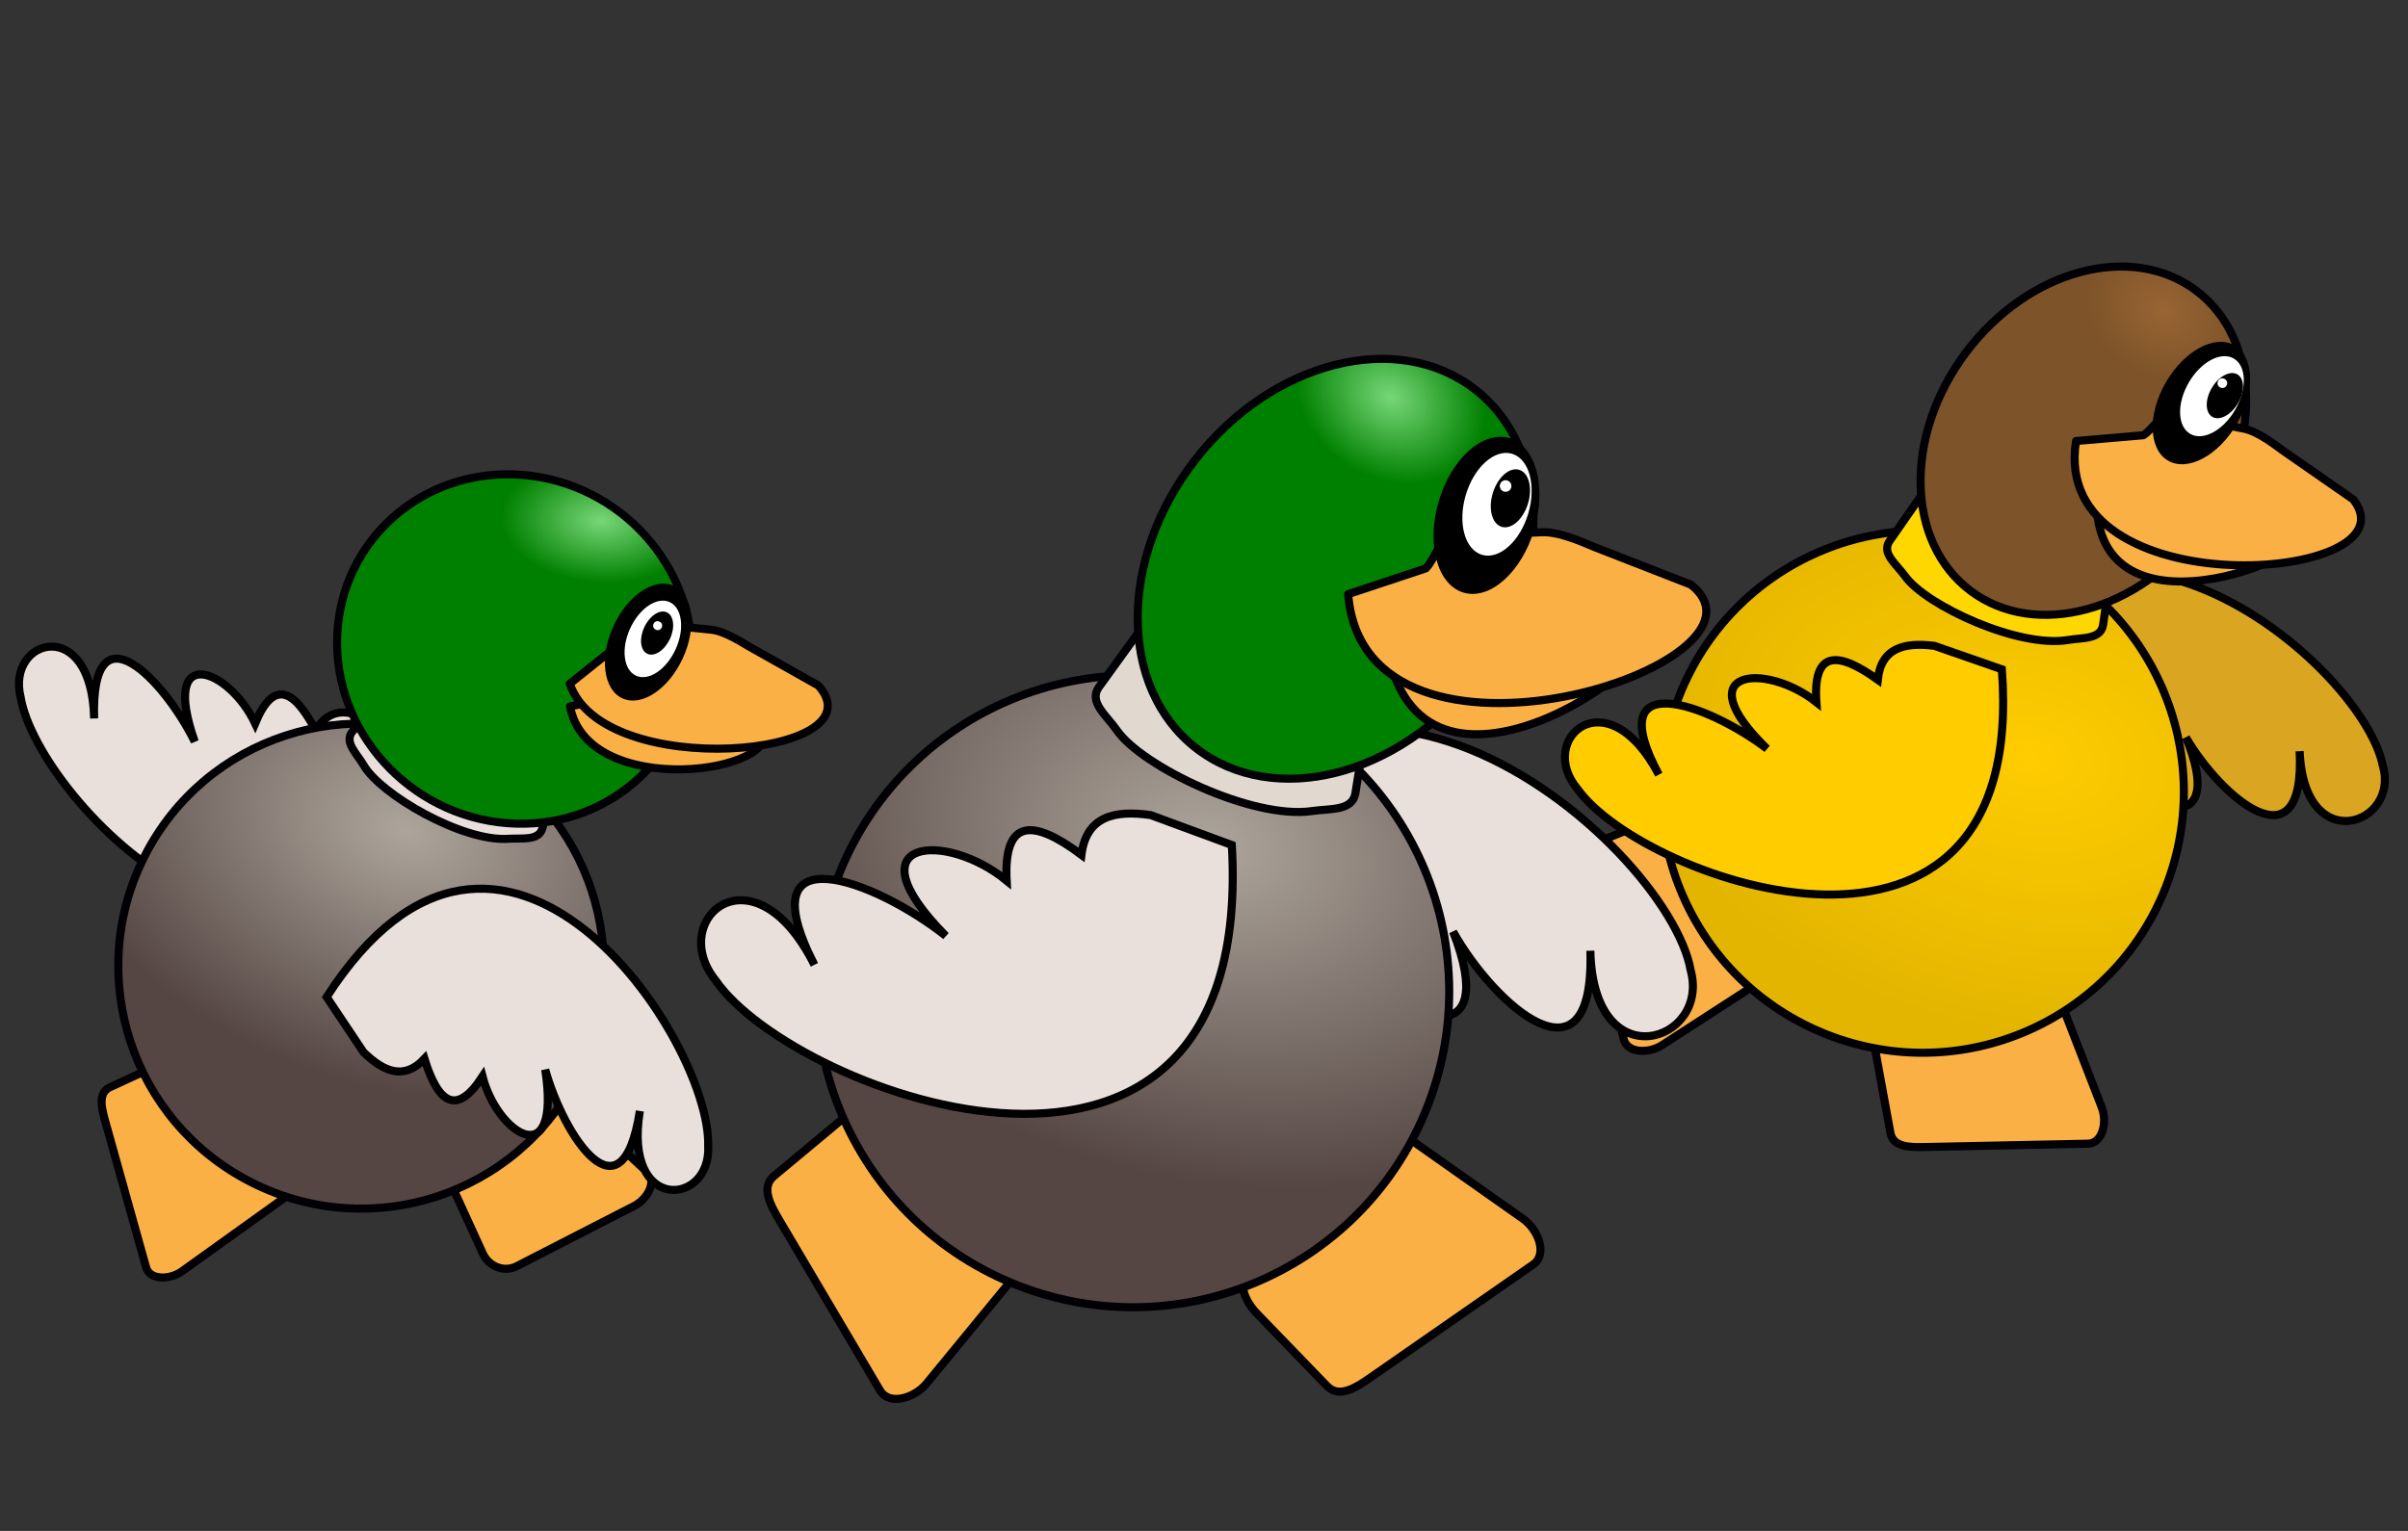 <?xml version="1.0" encoding="UTF-8" standalone="no"?>
<!-- Created with Inkscape (http://www.inkscape.org/) -->

<svg
   width="1129"
   height="718"
   viewBox="0 0 298.715 189.971"
   version="1.1"
   id="svg5"
   sodipodi:docname="ducks_running.svg"
   inkscape:version="1.1.1 (1:1.1+202109281944+c3084ef5ed)"
   inkscape:export-filename="/home/hbarrett/one_team_challange.png"
   inkscape:export-xdpi="96"
   inkscape:export-ydpi="96"
   xmlns:inkscape="http://www.inkscape.org/namespaces/inkscape"
   xmlns:sodipodi="http://sodipodi.sourceforge.net/DTD/sodipodi-0.dtd"
   xmlns:xlink="http://www.w3.org/1999/xlink"
   xmlns="http://www.w3.org/2000/svg"
   xmlns:svg="http://www.w3.org/2000/svg">
  <rect x="0" y="0" width="298.715" height="189.971" fill="#333333" stroke="none"/>
  <sodipodi:namedview
     id="namedview1044"
     pagecolor="#ffffff"
     bordercolor="#666666"
     borderopacity="1.0"
     inkscape:pageshadow="2"
     inkscape:pageopacity="0.0"
     inkscape:pagecheckerboard="0"
     inkscape:document-units="mm"
     showgrid="false"
     inkscape:snap-global="false"
     inkscape:zoom="0.66368548"
     inkscape:cx="673.5118"
     inkscape:cy="404.5591"
     inkscape:window-width="1852"
     inkscape:window-height="1016"
     inkscape:window-x="68"
     inkscape:window-y="324"
     inkscape:window-maximized="1"
     inkscape:current-layer="svg5"
     fit-margin-top="0"
     fit-margin-left="0"
     fit-margin-right="0"
     fit-margin-bottom="0"
     units="px" />
  <defs
     id="defs2">
    <linearGradient
       inkscape:collect="always"
       id="linearGradient14118">
      <stop
         style="stop-color:#ffcc00;stop-opacity:1"
         offset="0"
         id="stop14114" />
      <stop
         style="stop-color:#e3b500;stop-opacity:1"
         offset="1"
         id="stop14116" />
    </linearGradient>
    <linearGradient
       inkscape:collect="always"
       id="linearGradient4893">
      <stop
         style="stop-color:#996533;stop-opacity:1"
         offset="0"
         id="stop4889" />
      <stop
         style="stop-color:#7d5329;stop-opacity:1"
         offset="1"
         id="stop4891" />
    </linearGradient>
    <linearGradient
       inkscape:collect="always"
       id="linearGradient1141">
      <stop
         style="stop-color:#77d778;stop-opacity:1"
         offset="0"
         id="stop1137" />
      <stop
         style="stop-color:#008000;stop-opacity:1"
         offset="1"
         id="stop1139" />
    </linearGradient>
    <radialGradient
       inkscape:collect="always"
       xlink:href="#linearGradient17168"
       id="radialGradient30852-7-4-2-8-0"
       cx="156.04"
       cy="91.609"
       fx="156.04"
       fy="91.609"
       r="16.146"
       gradientTransform="matrix(2.407,1.279,-1.543,1.543,-325.724,-271.734)"
       gradientUnits="userSpaceOnUse" />
    <radialGradient
       inkscape:collect="always"
       xlink:href="#linearGradient1141"
       id="radialGradient1143-4-1-6-3-9"
       cx="156.027"
       cy="63.412"
       fx="156.027"
       fy="63.412"
       r="9.691"
       gradientTransform="matrix(1.075,-0.399,0.693,0.685,-289.068,77.389)"
       gradientUnits="userSpaceOnUse" />
    <radialGradient
       inkscape:collect="always"
       xlink:href="#linearGradient17168"
       id="radialGradient30852-7-0-2"
       cx="155.423"
       cy="93.328"
       fx="155.423"
       fy="93.328"
       r="16.146"
       gradientTransform="matrix(3.136,1.666,-2.01,2.01,-478.658,-407.054)"
       gradientUnits="userSpaceOnUse" />
    <radialGradient
       inkscape:collect="always"
       xlink:href="#linearGradient1141"
       id="radialGradient1143-4-13-4"
       cx="167.685"
       cy="71.051"
       fx="167.685"
       fy="71.051"
       r="9.691"
       gradientTransform="matrix(1.074,-0.52,0.692,0.893,-395.761,-43.325)"
       gradientUnits="userSpaceOnUse" />
    <radialGradient
       inkscape:collect="always"
       xlink:href="#linearGradient14118"
       id="radialGradient30852-7-0-2-8"
       cx="155.083"
       cy="98.349"
       fx="155.083"
       fy="98.349"
       r="16.146"
       gradientTransform="matrix(2.591,1.377,-1.661,1.661,-507.208,-381.467)"
       gradientUnits="userSpaceOnUse" />
    <radialGradient
       inkscape:collect="always"
       xlink:href="#linearGradient4893"
       id="radialGradient1143-4-13-4-1"
       cx="164.881"
       cy="67.41"
       fx="164.881"
       fy="67.41"
       r="9.691"
       gradientTransform="matrix(0.887,-0.43,0.572,0.738,-422.671,-109.056)"
       gradientUnits="userSpaceOnUse" />
    <radialGradient
       xlink:href="#linearGradient17168"
       id="radialGradient30852-3"
       cx="155.797"
       cy="95.212"
       fx="155.797"
       fy="95.212"
       r="16.146"
       gradientTransform="matrix(-1.395,-2.005,2.287,-0.61,-261.675,656.047)"
       gradientUnits="userSpaceOnUse" />
    <linearGradient
       id="linearGradient17168">
      <stop
         style="stop-color:#ada59b;stop-opacity:1"
         offset="0"
         id="stop17164" />
      <stop
         style="stop-color:#554643;stop-opacity:1"
         offset="1"
         id="stop17166" />
    </linearGradient>
    <radialGradient
       xlink:href="#linearGradient1141"
       id="radialGradient1143-8"
       cx="162.168"
       cy="63.343"
       fx="162.168"
       fy="63.343"
       r="9.691"
       gradientTransform="matrix(0.936,-0.573,0.603,0.984,-446.401,245.173)"
       gradientUnits="userSpaceOnUse" />
  </defs>
  <path
     id="rect10087-5-4-8-4-3-2"
     style="fill:#fbb045;fill-opacity:1;stroke:#000005;stroke-width:1;stroke-linecap:round;stroke-linejoin:round;stroke-miterlimit:4;stroke-dasharray:none"
     d="m 234.401,126.013 15.442,-6.814 c 1.725,-0.761 3.806,-0.018 4.487,1.74 l 6.398,16.493 c 0.682,1.758 0.145,4.449 -1.74,4.487 l -19.988,0.41 c -1.885,0.039 -4.147,0.114 -4.487,-1.74 l -1.852,-10.09 c -0.34,-1.854 0.015,-3.726 1.74,-4.487 z"
     sodipodi:nodetypes="sssssssss" />
  <path
     id="rect10087-5-4-8-0-5-71-2"
     style="fill:#fbb045;fill-opacity:1;stroke:#000005;stroke-width:1;stroke-linecap:round;stroke-linejoin:round;stroke-miterlimit:4;stroke-dasharray:none"
     d="m 211.996,101.604 9.808,13.736 c 1.096,1.534 0.791,3.723 -0.792,4.747 l -14.85,9.615 c -1.583,1.025 -4.327,1.046 -4.747,-0.792 l -4.462,-19.488 c -0.421,-1.838 -0.954,-4.037 0.792,-4.747 l 9.503,-3.863 c 1.747,-0.71 3.652,-0.742 4.747,0.792 z"
     sodipodi:nodetypes="sssssssss"
     inkscape:transform-center-x="15.008171"
     inkscape:transform-center-y="20.418631" />
  <path
     style="fill:#daa520;fill-opacity:1;stroke:#000000;stroke-width:1;stroke-linecap:butt;stroke-linejoin:miter;stroke-miterlimit:4;stroke-dasharray:none;stroke-opacity:1"
     d="m 239.223,90.413 c 16.419,-39.924 53.794,-8.51 56.367,4.611 2.148,7.321 -9.774,11.495 -10.316,-1.811 0.732,14.738 -9.712,5.815 -14.106,-1.697 5.124,12.375 -4.703,9.726 -8.395,3.09 -2.481,5.928 -5.355,4.835 -8.444,-0.097 -2.175,3.402 -5.192,3.083 -8.524,1.381 z"
     id="path887-4-0-94-9-2-9"
     sodipodi:nodetypes="cccccccc" />
  <ellipse
     style="fill:url(#radialGradient30852-7-0-2-8);fill-opacity:1;stroke:#000005;stroke-width:1;stroke-linecap:round;stroke-linejoin:round;stroke-miterlimit:4;stroke-dasharray:none"
     id="path11869-9-2-7-6"
     cx="-257.889"
     cy="4.412"
     rx="32.424"
     ry="32.387"
     transform="matrix(-0.931,-0.365,-0.365,0.931,0,0)" />
  <path
     id="rect10087-3-02-0-0"
     style="fill:#ffd700;fill-opacity:1;stroke:#000005;stroke-width:1;stroke-linecap:round;stroke-linejoin:round;stroke-miterlimit:4;stroke-dasharray:none"
     d="m 260.403,62.926 -15.713,-6.162 c -1.755,-0.688 -3.334,0.378 -4.411,1.926 l -5.858,8.421 c -1.077,1.548 0.824,2.881 1.926,4.411 2.615,3.63 14.046,8.91 20.142,7.899 1.86,-0.308 4.148,-0.059 4.411,-1.926 l 1.429,-10.158 c 0.263,-1.867 -0.171,-3.722 -1.926,-4.411 z"
     sodipodi:nodetypes="sssssssss" />
  <ellipse
     style="fill:url(#radialGradient1143-4-13-4-1);fill-opacity:1;stroke:#000005;stroke-width:1;stroke-linecap:round;stroke-linejoin:round;stroke-miterlimit:4;stroke-dasharray:none"
     id="path858-6-9-4-8"
     cx="-239.568"
     cy="-111.316"
     rx="18.22"
     ry="23.299"
     transform="matrix(-0.8,-0.6,-0.6,0.8,0,0)" />
  <path
     style="fill:#ffcc00;fill-opacity:1;stroke:#000000;stroke-width:1;stroke-linecap:butt;stroke-linejoin:miter;stroke-miterlimit:4;stroke-dasharray:none;stroke-opacity:1"
     d="m 248.333,83.055 c 3.274,43.202 -44.395,26.361 -52.617,14.88 -5.226,-6.163 3.582,-14.16 10.065,-1.813 -7.3,-13.631 6.087,-8.789 13.412,-3.213 -10.172,-9.908 -0.167,-10.764 6.134,-5.773 -0.448,-6.43 2.622,-6.38 7.615,-2.788 0.417,-3.945 3.266,-4.675 7.02,-4.207 z"
     id="path887-4-0-94-5-9"
     sodipodi:nodetypes="cccccccc" />
  <path
     id="rect5654-8-0-0-0-5"
     style="fill:#fbb045;stroke:#000005;stroke-width:1;stroke-linecap:round;stroke-linejoin:round;stroke-miterlimit:4;stroke-dasharray:none;stroke-opacity:1"
     d="m 272.251,60.069 -3.37,-0.669 c -1.581,-0.314 -1.711,1.462 -3.255,1.455 l -5.489,-0.022 c -1.389,20.047 28.213,7.958 25.439,5.151 l -10.873,-3.326 c -1.507,-0.461 -0.871,-2.275 -2.452,-2.589 z"
     sodipodi:nodetypes="cssccssc" />
  <path
     id="rect5654-2-9-8-3"
     style="fill:#fbb045;stroke:#000005;stroke-width:1;stroke-linecap:round;stroke-linejoin:round;stroke-miterlimit:4;stroke-dasharray:none;stroke-opacity:1"
     d="m 278.378,53.198 -8.544,-1.697 c -1.835,-0.365 -2.658,1.67 -3.942,2.51 l -8.359,0.714 c -3.323,20.979 42.536,17.62 34.384,7.249 l -8.792,-6.111 c -0.482,-0.335 -2.911,-2.301 -4.746,-2.666 z"
     sodipodi:nodetypes="sscccsss" />
  <ellipse
     style="fill:#000000;fill-opacity:1;stroke:none;stroke-width:1;stroke-linecap:round;stroke-linejoin:round;stroke-miterlimit:4;stroke-dasharray:none"
     id="path5235-5-1-4"
     cx="-261.721"
     cy="-93.053"
     rx="5.105"
     ry="8.26"
     transform="matrix(-0.866,-0.499,-0.499,0.866,0,0)" />
  <ellipse
     style="fill:#ffffff;fill-opacity:1;stroke:none;stroke-width:1;stroke-linecap:round;stroke-linejoin:round;stroke-miterlimit:4;stroke-dasharray:none"
     id="path5235-0-1-6-1"
     cx="-262.433"
     cy="-94.447"
     rx="3.339"
     ry="5.403"
     transform="matrix(-0.866,-0.499,-0.499,0.866,0,0)" />
  <ellipse
     style="fill:#000001;fill-opacity:1;stroke:none;stroke-width:1;stroke-linecap:round;stroke-linejoin:round;stroke-miterlimit:4;stroke-dasharray:none"
     id="path8608-0-6-5"
     cx="98.566"
     cy="-262.475"
     rx="3.06"
     ry="1.882"
     transform="matrix(0.51,-0.86,-0.86,-0.51,0,0)" />
  <circle
     style="fill:#ffffff;fill-opacity:1;stroke:none;stroke-width:1;stroke-linecap:round;stroke-linejoin:round;stroke-miterlimit:4;stroke-dasharray:none"
     id="path8866-3-2-4"
     cx="-262.745"
     cy="-96.491"
     r="0.595"
     transform="matrix(-0.866,-0.499,-0.499,0.866,0,0)" />
  <path
     id="rect10087-5-4-8-0-5-7-0"
     style="fill:#fbb045;fill-opacity:1;stroke:#000005;stroke-width:1;stroke-linecap:round;stroke-linejoin:round;stroke-miterlimit:4;stroke-dasharray:none"
     d="m 53.387,141.306 6.518,14.258 c 0.728,1.593 2.631,2.361 4.189,1.561 l 14.619,-7.504 c 1.558,-0.8 2.846,-2.999 1.561,-4.189 l -13.625,-12.617 c -1.285,-1.19 -2.809,-2.638 -4.189,-1.561 l -7.511,5.863 c -1.38,1.078 -2.289,2.596 -1.561,4.189 z"
     sodipodi:nodetypes="sssssssss"
     inkscape:transform-center-x="-27.22482"
     inkscape:transform-center-y="-2.1635771" />
  <path
     style="fill:#e9e0db;fill-opacity:1;stroke:#000000;stroke-width:1;stroke-linecap:butt;stroke-linejoin:miter;stroke-miterlimit:4;stroke-dasharray:none;stroke-opacity:1"
     d="M 52.471,95.891 C 37.321,133.174 4.644,99.446 2.556,86.497 0.76,79.21 11.394,76.204 11.677,89.154 11.246,74.797 20.375,84.362 24.16,92.031 c -4.361,-12.449 4.314,-9.021 7.49,-2.263 2.288,-5.533 4.82,-4.221 7.486,0.831 1.979,-3.109 4.65,-2.537 7.579,-0.595 z"
     id="path887-4-0-9-6-78-2"
     sodipodi:nodetypes="cccccccc" />
  <path
     id="rect10087-5-4-8-2-78-9-1"
     style="fill:#fbb045;fill-opacity:1;stroke:#000005;stroke-width:1;stroke-linecap:round;stroke-linejoin:round;stroke-miterlimit:4;stroke-dasharray:none"
     d="m 26.728,131.439 9.707,12.311 c 1.084,1.375 0.898,3.419 -0.525,4.44 l -13.353,9.577 c -1.423,1.021 -3.968,1.161 -4.44,-0.525 l -5,-17.884 c -0.472,-1.686 -1.064,-3.704 0.525,-4.44 l 8.647,-4.004 c 1.589,-0.736 3.355,-0.85 4.44,0.525 z"
     sodipodi:nodetypes="sssssssss" />
  <ellipse
     style="fill:url(#radialGradient30852-7-4-2-8-0);fill-opacity:1;stroke:#000005;stroke-width:1;stroke-linecap:round;stroke-linejoin:round;stroke-miterlimit:4;stroke-dasharray:none"
     id="path11869-9-3-6-8-7"
     cx="-94.141"
     cy="86.696"
     rx="30.117"
     ry="30.083"
     transform="matrix(-0.892,-0.452,-0.452,0.892,0,0)" />
  <path
     id="rect10087-3-8-0-8-5"
     style="fill:#e9e0db;fill-opacity:1;stroke:#000005;stroke-width:1;stroke-linecap:round;stroke-linejoin:round;stroke-miterlimit:4;stroke-dasharray:none"
     d="M 68.141,89.182 54.16,82.088 c -1.562,-0.792 -3.116,0.053 -4.249,1.389 l -6.164,7.266 c -1.133,1.335 0.506,2.737 1.389,4.249 2.095,3.589 12.195,9.486 17.922,9.093 1.747,-0.12 3.841,0.314 4.249,-1.389 l 2.223,-9.266 c 0.409,-1.703 0.173,-3.457 -1.389,-4.249 z"
     sodipodi:nodetypes="sssssssss" />
  <ellipse
     style="fill:url(#radialGradient1143-4-1-6-3-9);fill-opacity:1;stroke:#000005;stroke-width:1;stroke-linecap:round;stroke-linejoin:round;stroke-miterlimit:4;stroke-dasharray:none"
     id="path858-6-0-4-5-1"
     cx="-67.349"
     cy="75.291"
     rx="22.062"
     ry="21.631"
     transform="matrix(-0.997,-0.079,-0.044,0.999,0,0)" />
  <path
     style="fill:#e9e0db;fill-opacity:1;stroke:#000000;stroke-width:1;stroke-linecap:butt;stroke-linejoin:miter;stroke-miterlimit:4;stroke-dasharray:none;stroke-opacity:1"
     d="m 40.522,123.721 c 21.763,-33.852 47.663,5.321 47.328,18.432 0.423,7.494 -10.583,8.489 -8.475,-4.292 -2.222,14.19 -9.432,3.106 -11.739,-5.128 1.992,13.039 -5.903,8.071 -7.778,0.844 -3.268,5.016 -5.516,3.26 -7.205,-2.197 -2.518,2.691 -5.038,1.636 -7.558,-0.812 z"
     id="path887-4-0-9-6-7-3-1"
     sodipodi:nodetypes="cccccccc" />
  <path
     id="rect5654-8-0-4-6-8-7"
     style="fill:#fbb045;stroke:#000005;stroke-width:1;stroke-linecap:round;stroke-linejoin:round;stroke-miterlimit:4;stroke-dasharray:none;stroke-opacity:1"
     d="m 83.168,85.034 -3.175,-0.323 C 78.504,84.559 78.516,86.053 77.111,86.342 l -6.397,1.316 c 2.177,11.713 26.879,8.27 23.976,2.53 l -9.026,-2.976 c -1.39,-0.458 -1.005,-2.027 -2.495,-2.179 z"
     sodipodi:nodetypes="cssccssc" />
  <path
     id="rect5654-2-0-7-4-4"
     style="fill:#fbb045;stroke:#000005;stroke-width:1;stroke-linecap:round;stroke-linejoin:round;stroke-miterlimit:4;stroke-dasharray:none;stroke-opacity:1"
     d="m 88.231,78.142 -8.05,-0.819 c -1.729,-0.176 -2.311,1.777 -3.425,2.667 l -6.068,4.85 c 4.053,12.228 38.736,9.115 30.832,0.229 l -8.666,-4.879 c -0.476,-0.268 -2.894,-1.872 -4.623,-2.048 z"
     sodipodi:nodetypes="sscccss" />
  <ellipse
     style="fill:#000000;fill-opacity:1;stroke:none;stroke-width:1;stroke-linecap:round;stroke-linejoin:round;stroke-miterlimit:4;stroke-dasharray:none"
     id="path5235-1-0-7-7"
     cx="-106.199"
     cy="39.128"
     rx="4.742"
     ry="7.673"
     transform="matrix(-0.91,-0.415,-0.415,0.91,0,0)" />
  <ellipse
     style="fill:#ffffff;fill-opacity:1;stroke:none;stroke-width:1;stroke-linecap:round;stroke-linejoin:round;stroke-miterlimit:4;stroke-dasharray:none"
     id="path5235-0-9-9-1-1"
     cx="-106.566"
     cy="38.524"
     rx="3.102"
     ry="5.019"
     transform="matrix(-0.91,-0.415,-0.415,0.91,0,0)" />
  <ellipse
     style="fill:#000001;fill-opacity:1;stroke:none;stroke-width:1;stroke-linecap:round;stroke-linejoin:round;stroke-miterlimit:4;stroke-dasharray:none"
     id="path8608-6-7-3-1"
     cx="-36.226"
     cy="-107.282"
     rx="2.842"
     ry="1.748"
     transform="matrix(0.427,-0.904,-0.904,-0.427,0,0)" />
  <circle
     style="fill:#ffffff;fill-opacity:1;stroke:none;stroke-width:1;stroke-linecap:round;stroke-linejoin:round;stroke-miterlimit:4;stroke-dasharray:none"
     id="path8866-2-5-8-1"
     cx="-106.426"
     cy="36.784"
     r="0.552"
     transform="matrix(-0.91,-0.415,-0.415,0.91,0,0)" />
  <path
     id="rect10087-5-4-8-4-3"
     style="fill:#fbb045;fill-opacity:1;stroke:#000005;stroke-width:1;stroke-linecap:round;stroke-linejoin:round;stroke-miterlimit:4;stroke-dasharray:none"
     d="m 154.734,157.375 10.995,-17.217 c 1.228,-1.923 3.823,-2.569 5.689,-1.254 l 17.503,12.334 c 1.865,1.314 3.128,4.386 1.254,5.689 l -19.869,13.81 c -1.873,1.303 -4.103,2.895 -5.689,1.254 l -8.629,-8.928 c -1.586,-1.641 -2.483,-3.765 -1.254,-5.689 z"
     sodipodi:nodetypes="sssssssss"
     inkscape:transform-center-x="-4.0956407"
     inkscape:transform-center-y="-3.0000232" />
  <path
     style="fill:#e9e0db;fill-opacity:1;stroke:#000000;stroke-width:1;stroke-linecap:butt;stroke-linejoin:miter;stroke-miterlimit:4;stroke-dasharray:none;stroke-opacity:1"
     d="m 141.62,113.56 c 20.759,-47.948 65.288,-9.099 68.109,6.837 2.437,8.908 -12.085,13.692 -12.443,-2.421 0.558,17.852 -11.883,6.821 -17.033,-2.367 5.925,15.09 -5.908,11.665 -10.228,3.552 -3.135,7.119 -6.588,5.731 -10.216,-0.305 -2.708,4.068 -6.352,3.615 -10.345,1.481 z"
     id="path887-4-0-94-9-2"
     sodipodi:nodetypes="cccccccc" />
  <path
     id="rect10087-5-4-8-0-5-71"
     style="fill:#fbb045;fill-opacity:1;stroke:#000005;stroke-width:1;stroke-linecap:round;stroke-linejoin:round;stroke-miterlimit:4;stroke-dasharray:none"
     d="m 111.323,137.15 16.361,12.232 c 1.828,1.366 2.281,4.002 0.833,5.765 l -13.588,16.548 c -1.448,1.764 -4.604,2.797 -5.765,0.833 L 96.852,151.697 c -1.162,-1.964 -2.585,-4.305 -0.833,-5.765 l 9.538,-7.949 c 1.753,-1.461 3.938,-2.199 5.766,-0.833 z"
     sodipodi:nodetypes="sssssssss"
     inkscape:transform-center-x="9.0423528"
     inkscape:transform-center-y="25.427266" />
  <ellipse
     style="fill:url(#radialGradient30852-7-0-2);fill-opacity:1;stroke:#000005;stroke-width:1;stroke-linecap:round;stroke-linejoin:round;stroke-miterlimit:4;stroke-dasharray:none"
     id="path11869-9-2-7"
     cx="-176.897"
     cy="59.991"
     rx="39.244"
     ry="39.199"
     transform="matrix(-0.924,-0.382,-0.382,0.924,0,0)" />
  <path
     id="rect10087-3-02-0"
     style="fill:#e1d8cf;fill-opacity:1;stroke:#000005;stroke-width:1;stroke-linecap:round;stroke-linejoin:round;stroke-miterlimit:4;stroke-dasharray:none"
     d="m 167.863,80.769 -18.877,-7.807 c -2.109,-0.872 -4.043,0.383 -5.381,2.232 l -7.277,10.06 c -1.337,1.849 0.933,3.505 2.232,5.381 3.083,4.451 16.799,11.096 24.199,10.008 2.258,-0.332 5.021,0.021 5.381,-2.232 l 1.955,-12.261 c 0.359,-2.254 -0.123,-4.509 -2.232,-5.381 z"
     sodipodi:nodetypes="sssssssss" />
  <ellipse
     style="fill:url(#radialGradient1143-4-13-4);fill-opacity:1;stroke:#000005;stroke-width:1;stroke-linecap:round;stroke-linejoin:round;stroke-miterlimit:4;stroke-dasharray:none"
     id="path858-6-9-4"
     cx="-174.143"
     cy="-46.061"
     rx="22.052"
     ry="28.2"
     transform="matrix(-0.789,-0.614,-0.614,0.789,0,0)" />
  <path
     style="fill:#e9e0db;fill-opacity:1;stroke:#000000;stroke-width:1;stroke-linecap:butt;stroke-linejoin:miter;stroke-miterlimit:4;stroke-dasharray:none;stroke-opacity:1"
     d="m 152.809,104.859 c 2.999,52.353 -54.312,30.91 -64.005,16.834 -6.187,-7.574 4.651,-17.055 12.221,-1.969 -8.53,-16.659 7.562,-10.501 16.302,-3.589 -12.089,-12.217 0.038,-13.03 7.551,-6.849 -0.398,-7.791 3.316,-7.662 9.277,-3.205 0.592,-4.765 4.056,-5.584 8.589,-4.935 z"
     id="path887-4-0-94-5"
     sodipodi:nodetypes="cccccccc" />
  <path
     id="rect5654-8-0-0-0"
     style="fill:#fbb045;stroke:#000005;stroke-width:1;stroke-linecap:round;stroke-linejoin:round;stroke-miterlimit:4;stroke-dasharray:none;stroke-opacity:1"
     d="m 186.074,75.863 -4.155,0.164 c -1.949,0.077 -1.601,2.203 -3.42,2.632 l -6.467,1.524 c 4.026,23.987 35.452,1.399 31.395,-1.122 l -13.736,-0.844 c -1.904,-0.117 -1.668,-2.432 -3.617,-2.355 z"
     sodipodi:nodetypes="cssccssc" />
  <path
     id="rect5654-2-9-8"
     style="fill:#fbb045;stroke:#000005;stroke-width:1;stroke-linecap:round;stroke-linejoin:round;stroke-miterlimit:4;stroke-dasharray:none;stroke-opacity:1"
     d="m 191.345,66.045 -10.536,0.415 c -2.263,0.089 -2.657,2.716 -3.931,4.068 l -9.637,3.201 c 2.013,25.629 55.038,8.726 42.515,-1.178 L 197.684,67.842 c -0.662,-0.258 -4.076,-1.886 -6.339,-1.797 z"
     sodipodi:nodetypes="sscccsss" />
  <ellipse
     style="fill:#000000;fill-opacity:1;stroke:none;stroke-width:1;stroke-linecap:round;stroke-linejoin:round;stroke-miterlimit:4;stroke-dasharray:none"
     id="path5235-5-1"
     cx="-194.936"
     cy="8.955"
     rx="6.179"
     ry="9.998"
     transform="matrix(-0.959,-0.284,-0.284,0.959,0,0)" />
  <ellipse
     style="fill:#ffffff;fill-opacity:1;stroke:none;stroke-width:1;stroke-linecap:round;stroke-linejoin:round;stroke-miterlimit:4;stroke-dasharray:none"
     id="path5235-0-1-6"
     cx="-195.797"
     cy="7.269"
     rx="4.042"
     ry="6.539"
     transform="matrix(-0.959,-0.284,-0.284,0.959,0,0)" />
  <ellipse
     style="fill:#000001;fill-opacity:1;stroke:none;stroke-width:1;stroke-linecap:round;stroke-linejoin:round;stroke-miterlimit:4;stroke-dasharray:none"
     id="path8608-0-6"
     cx="-3.784"
     cy="-197.365"
     rx="3.703"
     ry="2.278"
     transform="matrix(0.295,-0.955,-0.955,-0.295,0,0)" />
  <circle
     style="fill:#ffffff;fill-opacity:1;stroke:none;stroke-width:1;stroke-linecap:round;stroke-linejoin:round;stroke-miterlimit:4;stroke-dasharray:none"
     id="path8866-3-2"
     cx="-196.175"
     cy="4.794"
     r="0.72"
     transform="matrix(-0.959,-0.284,-0.284,0.959,0,0)" />
</svg>
